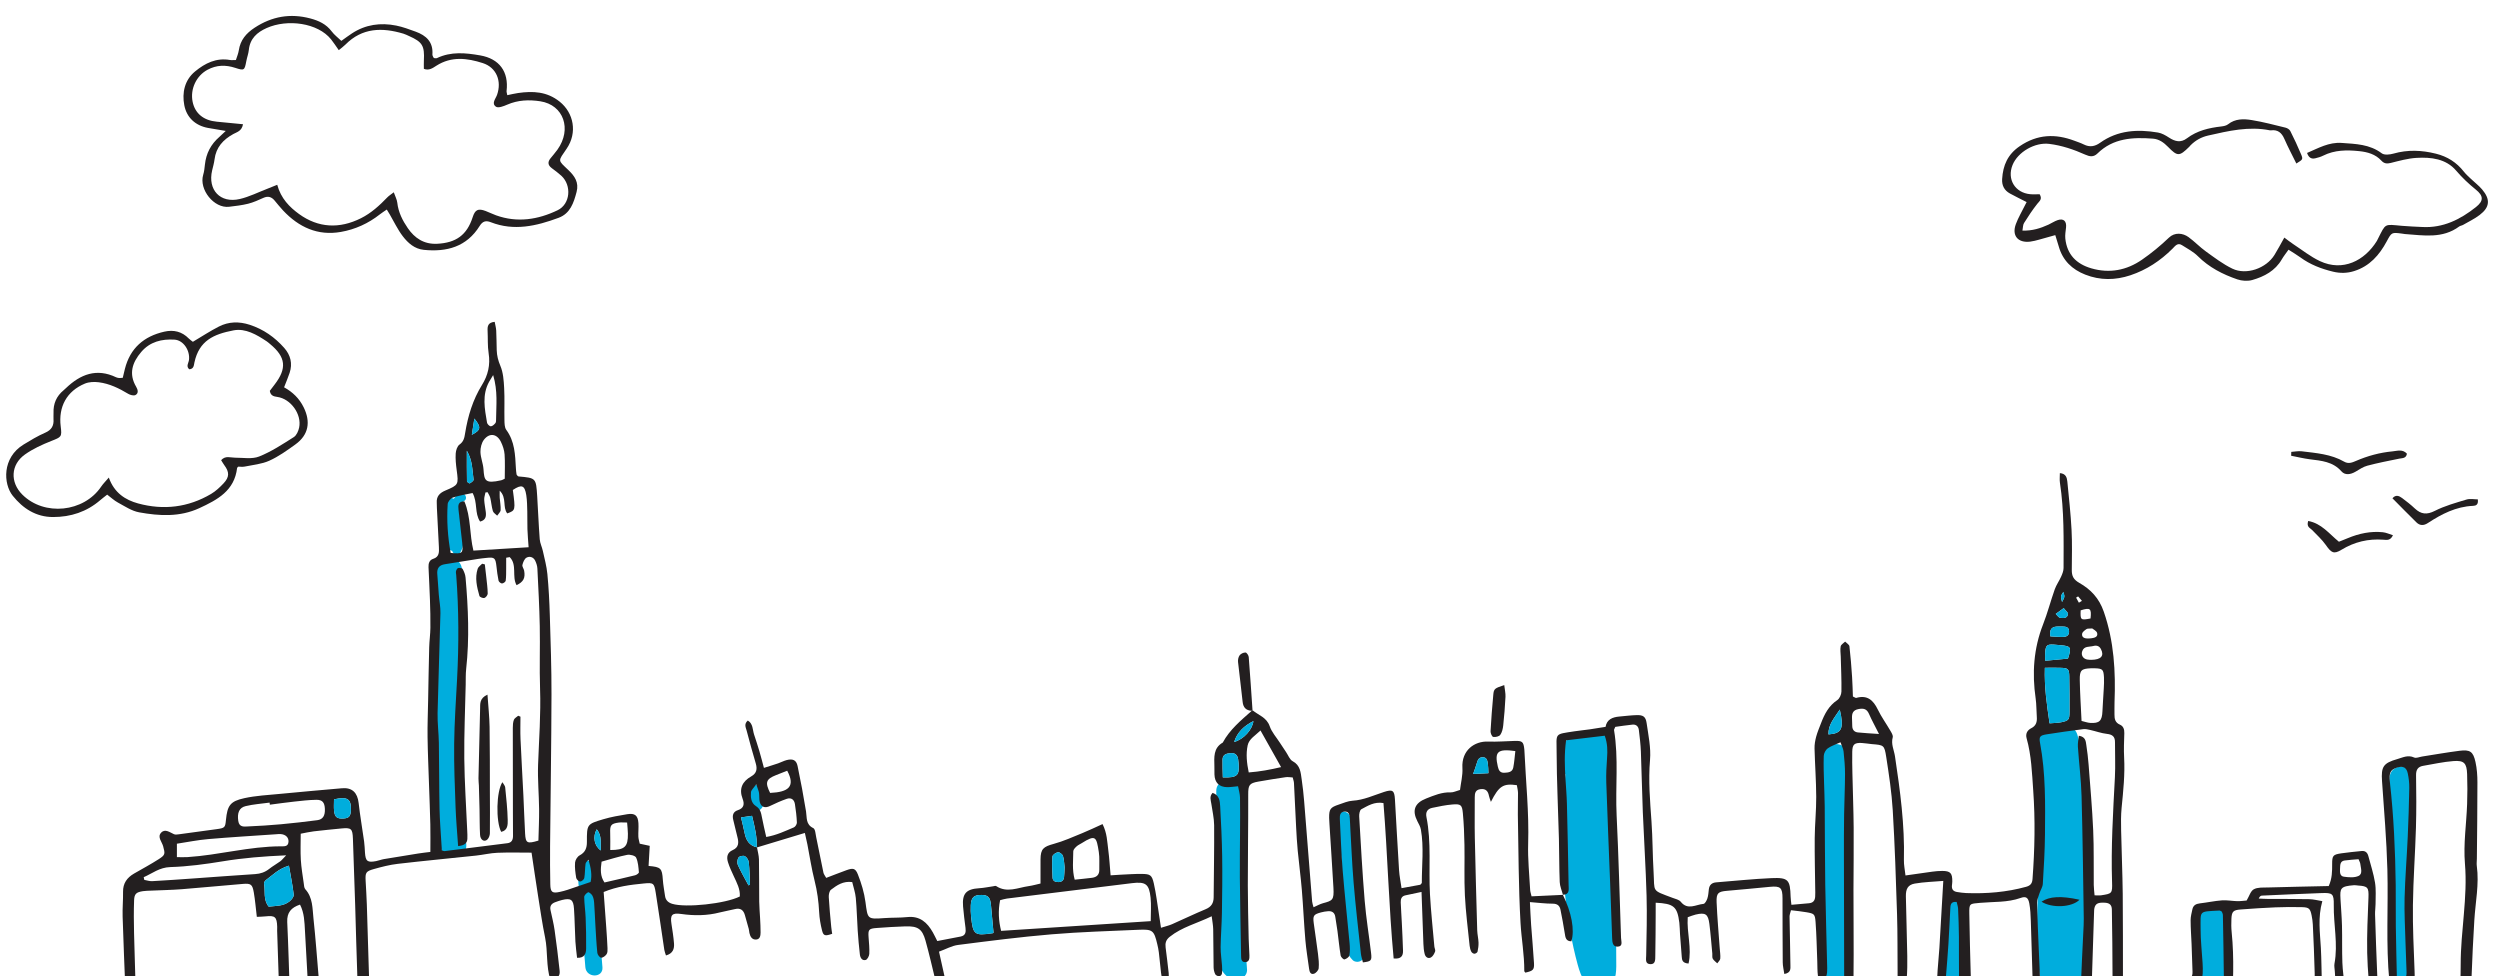 <?xml version="1.0" encoding="utf-8"?>
<!-- Generator: Adobe Illustrator 15.1.0, SVG Export Plug-In . SVG Version: 6.00 Build 0)  -->
<!DOCTYPE svg PUBLIC "-//W3C//DTD SVG 1.1//EN" "http://www.w3.org/Graphics/SVG/1.1/DTD/svg11.dtd">
<svg version="1.1" id="Layer_1" xmlns="http://www.w3.org/2000/svg" x="0px" y="0px"
	 width="1224px" height="477.898px" viewBox="-245 -67.398 1224 477.898"
	 xml:space="preserve">
<path fill="#00ADDD" d="M-17.875,177.958c2.37-1.287,0.261-4.923-2.111-3.636c-1.192,0.647-2.139,1.498-2.862,2.504
	c-0.786-0.458-1.766-0.612-2.786-0.335c-1.066,0.292-1.795,1.503-1.461,2.589c0.271,0.878,0.468,1.743,0.673,2.617
	c-3.633,3.906,0.005,15.336,0.956,19.062c0.209,0.815,0.978,1.43,1.803,1.526c0.134,0.271,0.268,0.542,0.424,0.813
	c0.785,1.358,2.833,1.375,3.613,0c1.001-1.762,1.508-3.563,1.551-5.354c0.292-0.769,0.481-1.602,0.55-2.5
	C-17.161,190.473-23.46,180.985-17.875,177.958"/>
<path fill="#00ADDD" d="M-16.955,344.635c-3.169-10.664-2.371-23.49-2.598-34.529c-0.226-11.026-0.124-22.053-0.005-33.076
	c0.236-21.694,0.511-43.389,0.764-65.081c0.096-8.131-12.455-8.136-12.551,0c-0.271,23.071-0.582,46.143-0.807,69.215
	c-0.107,11.026-0.161,22.051,0.146,33.073c0.305,10.932-0.19,23.196,2.948,33.755C-26.75,355.757-14.633,352.45-16.955,344.635"/>
<path fill="#00ADDD" d="M45.97,357.76c-0.435-5.363-8.806-5.406-8.367,0c1.312,16.132,2.642,32.266,3.989,48.391
	c0.447,5.361,8.818,5.406,8.366,0C48.612,390.025,47.284,373.892,45.97,357.76"/>
<path fill="#00ADDD" d="M128.748,324.535l-0.89-4.764c-0.403-2.171-3.12-3.6-5.146-2.942c-2.304,0.751-3.355,2.857-2.923,5.181
	l0.89,4.764c0.405,2.169,3.121,3.601,5.147,2.942C128.131,328.962,129.182,326.857,128.748,324.535"/>
<path fill="#00ADDD" d="M362.588,318.766c0.041-5.255-6.237-6.42-9.079-3.509c-1.721,0.678-3.056,2.224-3.026,4.665
	c0.256,19.628,0.512,39.258,0.767,58.887c0.122,9.34-4.198,29.543,7.673,33.512c3.067,1.022,6.868-1.757,6.622-5.079
	C363.354,377.791,362.367,348.297,362.588,318.766"/>
<path fill="#00ADDD" d="M417.98,352.516c-0.23-4.404-0.455-8.81-0.684-13.216c-0.044-0.83-0.35-1.481-0.796-1.971
	c-0.142-1.444-0.283-2.889-0.422-4.332c-0.392-4.008-6.673-4.052-6.276,0c0.636,6.508,1.27,13.014,1.903,19.519l1.364,26.293
	c0.376,7.287-1.53,18.351,4.229,23.881c1.804,1.729,5.638,0.634,5.357-2.235C421.095,384.48,419.538,368.498,417.98,352.516"/>
<path fill="#00ADDD" d="M545.443,369.65c-0.278-11.504-0.367-23.038-1.343-34.511c-1.052-12.374-3.37-24.459,0.512-36.584
	c2.113-6.594-6.319-9.954-10.411-6.069c-3.148-0.073-6.096,0.203-9.235,0.663c-2.674,0.387-4.61,3.57-4.606,6.088
	c0.002,0.66,0.002,1.319,0.003,1.978c-0.9,2.755-0.884,5.714,0.236,9.008c0.194,0.574,0.467,1.07,0.771,1.529
	c-1.395,19.875-2.231,39.804-0.032,59.663c1.25,11.265,3.112,22.582,6.104,33.52c1.615,5.894,4.338,13.083,11.622,12.188
	c6.186-0.765,7.197-5.967,7.262-11.341C546.466,393.76,545.736,381.667,545.443,369.65"/>
<path fill="#00ADDD" d="M660.068,302.985c-0.077-8.123-12.63-8.145-12.551,0c0.349,36.667,0.695,73.333,1.042,110
	c0.077,8.122,12.629,8.145,12.551,0C660.764,376.318,660.416,339.652,660.068,302.985"/>
<path fill="#00ADDD" d="M772.09,292.354c-1.575-5.21-7.548-5.412-10.591-2.629c-3.749-2.396-10.708,1.016-9.888,7.138
	c1.845,13.758,3.603,27.603,3.204,41.512c-0.353,12.308-1.915,24.544-2.261,36.861c-0.563,20.158-1.791,42.644,11.355,59.249
	c3.701,4.671,10.373,0.4,10.714-4.465c1.664-23.743,2.034-47.528,1.853-71.328C776.312,337.049,778.415,313.292,772.09,292.354"/>
<path fill="#00ADDD" d="M934.61,353.538c0.878-0.834,1.383-2.082,1.201-3.752c-1.332-12.273-1.458-24.5-0.379-36.798
	c0.59-6.744-9.871-6.705-10.459,0c-1.08,12.298-0.952,24.526,0.38,36.798c0.109,1.019,0.466,1.86,0.953,2.567
	c-0.002,0.04-0.017,0.081-0.02,0.117c-0.978,18.819-0.566,37.555,1.238,56.308c0.514,5.344,8.886,5.397,8.365,0
	C934.122,390.378,933.702,371.996,934.61,353.538"/>
<path fill="#00ADDD" d="M847.348,416.621c-1.82-4.463-2.283-9.171-2.349-13.955c0.055-0.228,0.114-0.448,0.163-0.675
	c1.262-5.788,0.84-11.233-0.216-16.947c2.015-3.076,0.652-8.376-4.138-8.376c-0.442,0-0.851,0.05-1.231,0.132
	c-2.934-2.124-8.396-0.766-8.634,4.089c-0.385,7.818-0.018,15.48,0.953,23.248c0.091,0.715,0.335,1.915,0.654,3.393
	c-2.012,8.55-3.752,16.967,1.126,25.457c1.676,2.92,5.856,3.48,8.213,1.068c3.484-3.57,3.839-7.496,3.356-11.767
	C847.209,421.328,848.443,419.305,847.348,416.621"/>
<path fill="#00ADDD" d="M708.214,377.214c-1.256,14.355-1.881,28.725-1.874,43.13c0.003,6.773,10.462,6.783,10.458,0
	c-0.006-14.409,0.618-28.774,1.875-43.13C719.263,370.469,708.801,370.509,708.214,377.214"/>
<path fill="#231F20" d="M125.614,347.454c0.341,1.972,0.931,3.938,0.972,5.917c0.139,6.895,0.051,13.793,0.131,20.689
	c0.03,2.688,0.292,5.375,0.42,8.063c0.113,2.35,0.27,4.699,0.244,7.052c-0.019,1.52-0.248,3.309-2.194,3.426
	c-1.999,0.124-2.873-1.422-3.271-3.198c-0.146-0.653-0.147-1.346-0.321-1.993c-0.608-2.273-1.258-4.534-1.904-6.796
	c-0.719-2.521-2.25-3.578-4.906-2.908c-2.43,0.616-4.921,0.994-7.351,1.622c-6.252,1.621-12.544,1.658-18.899,0.758
	c-4.541-0.643-5.478,0.415-4.785,4.889c0.487,3.152,0.99,6.312,1.244,9.486c0.212,2.663-0.504,4.983-3.935,5.932
	c-0.303-1.007-0.678-1.863-0.812-2.754c-1.412-9.312-2.703-18.654-4.2-27.953c-0.774-4.804-1.157-4.986-5.882-4.527
	c-6.482,0.637-12.946,1.41-19.61,4.17c0.43,5.819,0.87,11.623,1.28,17.431c0.238,3.355,0.466,6.714,0.605,10.069
	c0.041,0.99,0.062,2.196-0.443,2.933c-0.58,0.846-1.779,1.781-2.661,1.734c-0.693-0.035-1.788-1.46-1.877-2.356
	c-0.475-4.682-0.701-9.389-0.982-14.091c-0.211-3.528-0.324-7.062-0.592-10.584c-0.088-1.156-0.326-2.4-0.868-3.398
	c-0.407-0.747-1.723-1.787-2.084-1.606c-0.843,0.427-1.913,1.524-1.901,2.337c0.043,3.355,0.572,6.704,0.702,10.063
	c0.193,5.037,0.314,10.083,0.241,15.122c-0.035,2.404-0.673,4.729-4.435,4.565c-0.288-2.712-0.679-5.327-0.819-7.961
	c-0.29-5.371-0.327-10.755-0.692-16.116c-0.304-4.46-1.558-5.273-5.829-4.237c-1.134,0.272-2.239,0.68-3.338,1.079
	c-1.793,0.646-2.767,1.803-2.33,3.852c0.699,3.272,1.533,6.53,2.006,9.842c0.948,6.645,1.77,13.312,2.48,19.989
	c0.283,2.655-1.33,3.955-4.554,4.296c-2.159-6.706-1.186-13.852-2.576-20.628c-1.382-6.747-2.363-13.578-3.44-20.386
	c-1.097-6.94-2.097-13.894-3.195-21.218c-5.192,0-10.966-0.167-16.727,0.063c-3.491,0.14-6.948,1.001-10.436,1.373
	c-12.793,1.367-25.604,2.562-38.382,4.05c-3.943,0.457-7.854,1.475-11.688,2.552c-3.917,1.104-4.202,1.756-4,5.74
	c0.195,3.861,0.462,7.722,0.588,11.586c0.415,12.777,0.784,25.559,1.166,38.337c0.03,1.013,0.108,2.026,0.032,3.026
	c-0.204,2.693-1.642,3.829-4.715,3.417c-0.39-3.018-1.006-5.974-1.117-8.951c-0.44-11.75-0.7-23.512-1.068-35.264
	c-0.341-10.922-0.708-21.842-1.114-32.762c-0.185-4.958-0.823-5.478-5.707-5.002c-4.492,0.448-8.99,0.87-13.472,1.404
	c-2.12,0.256-4.21,0.755-6.379,1.159c0,4.528-0.193,8.677,0.055,12.796c0.229,3.852,0.9,7.673,1.428,11.502
	c0.136,0.985,0.166,2.225,0.754,2.872c3.743,4.117,3.468,9.375,4.002,14.308c1.048,9.689,1.736,19.421,2.57,29.135
	c0.072,0.837,0.472,1.888,0.117,2.463c-0.716,1.161-1.695,2.631-2.844,2.945c-1.897,0.522-2.491-1.166-2.584-2.83
	c-0.48-8.558-0.926-17.114-1.422-25.672c-0.251-4.302-0.288-8.658-2.417-12.811c-4.323,1.441-6.481,3.888-6.262,8.553
	c0.57,12.093,0.879,24.2,1.298,36.305c0.029,0.838,0.358,1.781,0.078,2.484c-0.326,0.82-1.15,1.975-1.794,1.997
	c-0.956,0.037-2.375-0.545-2.809-1.315c-0.612-1.09-0.634-2.583-0.681-3.912c-0.375-10.416-0.7-20.835-1.032-31.253
	c-0.022-0.671,0.045-1.349,0.023-2.021c-0.163-4.831-1.056-5.595-5.74-5.071c-1.422,0.16-2.861,0.16-4.232,0.23
	c-0.518-4.321-0.825-8.136-1.468-11.889c-0.684-4-1.399-4.553-5.313-4.24c-9.989,0.812-19.963,1.814-29.955,2.598
	c-4.993,0.388-10.008,0.463-15.014,0.697c-1.334,0.06-2.685,0.06-4.002,0.259c-3.252,0.508-4.216,1.278-4.335,4.482
	c-0.198,5.374-0.141,10.767-0.017,16.146c0.224,9.75,0.596,19.496,0.846,29.247c0.023,0.972-0.102,2.158-0.644,2.877
	c-0.496,0.663-1.656,1.099-2.514,1.089c-0.562-0.006-1.26-0.907-1.617-1.563c-0.296-0.545-0.22-1.312-0.246-1.979
	c-0.491-12.608-1.031-25.219-1.421-37.834c-0.125-4.031,0.276-8.074,0.208-12.107c-0.071-4.206,1.938-6.981,5.387-8.974
	c4.063-2.341,8.2-4.562,12.143-7.09c3.201-2.059,3.102-2.575,2.096-6.296c-0.585-2.157-2.918-4.464-1.046-6.562
	c1.954-2.193,4.254-0.247,6.36,0.675c0.695,0.305,1.644,0.146,2.456,0.038c6.127-0.812,12.25-1.657,18.372-2.504
	c4.065-0.565,4.246-0.754,4.612-4.517c0.69-7.035,2.043-9.139,8.99-10.658c5.681-1.245,11.578-1.527,17.393-2.094
	c10.14-0.985,20.292-1.87,30.441-2.766c4.94-0.436,7.57,2.146,8.14,7.217c0.706,6.297,1.808,12.543,2.677,18.82
	c0.252,1.825,0.301,3.682,0.428,5.526c0.291,4.188,1.212,4.911,5.42,4.114c1.312-0.253,2.576-0.774,3.889-0.995
	c5.59-0.952,11.186-1.854,16.786-2.737c1.942-0.308,3.896-0.514,5.917-0.771c0-4.764,0.081-9.097-0.018-13.428
	c-0.15-6.553-0.43-13.101-0.646-19.653c-0.253-7.734-0.608-15.462-0.71-23.198c-0.078-5.874,0.165-11.76,0.273-17.637
	c0.165-8.75,0.298-17.498,0.529-26.245c0.083-3.187,0.547-6.37,0.586-9.555c0.056-4.527-0.063-9.061-0.213-13.582
	c-0.18-5.381-0.479-10.755-0.708-16.127c-0.077-1.816,0.401-3.478,2.277-4.062c3.028-0.946,2.922-3.321,2.809-5.71
	c-0.299-6.381-0.656-12.761-0.982-19.145c-0.042-0.842-0.002-1.686-0.066-2.525c-0.243-3.188,1.412-4.887,4.205-6.067
	c6.541-2.77,6.491-2.905,5.537-10.09c-0.353-2.659-0.639-5.376-0.47-8.037c0.098-1.542,0.751-3.601,1.877-4.397
	c2.109-1.501,2.392-3.44,2.745-5.617c1.357-8.354,3.761-16.324,8.272-23.594c2.91-4.69,4.124-9.783,3.236-15.438
	c-0.572-3.632-0.323-7.389-0.515-11.086c-0.114-2.222,0.2-4.032,3.467-4.338c0.27,1.481,0.68,2.884,0.754,4.305
	c0.169,3.19,0.147,6.395,0.249,9.59c0.084,2.679,0.702,5.099,1.793,7.677c1.393,3.283,1.644,7.172,1.845,10.828
	c0.291,5.203,0.022,10.436,0.139,15.653c0.035,1.646,0.03,3.653,0.91,4.848c4.175,5.662,4.335,12.218,4.699,18.775
	c0.057,0.994,0.155,1.992,0.313,2.972c0.047,0.298,0.365,0.544,0.56,0.816c0.148,0.079,0.29,0.222,0.443,0.235
	c8.513,0.744,8.545,0.74,9.105,9.615c0.444,7.045,0.706,14.105,1.246,21.139c0.147,1.933,1.103,3.786,1.525,5.711
	c0.825,3.766,1.859,7.52,2.223,11.336c0.64,6.692,0.987,13.424,1.19,20.145c0.389,12.944,0.854,25.896,0.82,38.849
	c-0.061,24.734-0.469,49.472-0.691,74.209c-0.056,6.229-0.014,12.461,0.105,18.689c0.07,3.852,0.955,4.505,4.569,3.732
	c1.306-0.278,2.607-0.619,3.878-1.038c3.602-1.191,7.188-2.437,11.277-3.831c0.806-3.244,0.164-6.932-1.032-10.917
	c-0.495,0.653-1.326,1.259-1.424,1.97c-0.321,2.324-0.223,4.711-0.625,7.016c-0.125,0.71-1.326,1.698-2.04,1.704
	c-0.662,0.005-1.792-1.057-1.913-1.787c-0.417-2.473-0.761-5.028-0.564-7.504c0.101-1.257,1.146-2.93,2.239-3.512
	c2.778-1.483,3.568-3.603,3.56-6.574c-0.024-8.616,0.016-8.741,8.019-11.12c3.823-1.139,7.795-1.823,11.74-2.467
	c3.755-0.612,5.224,0.62,5.466,4.392c0.14,2.175-0.116,4.376-0.037,6.56c0.041,1.131,0.42,2.25,0.667,3.48
	c1.768,0.384,3.353,0.722,4.902,1.059c-0.197,3.427-0.381,6.645-0.563,9.842c6.06,0.506,6.601,1.167,6.979,6.725
	c0.181,2.669,0.712,5.318,1.08,7.98c0.287,2.088,1.581,3.25,3.496,3.837c6.612,2.031,26.054-0.033,33.117-3.592
	c0.238-3.609-1.474-6.699-2.939-9.88c-1.049-2.273-2.139-4.56-2.875-6.948c-0.753-2.437-0.389-4.701,2.337-5.889
	c2.961-1.295,3.033-3.635,2.311-6.341c-0.737-2.761-1.302-5.568-2.026-8.335c-0.599-2.285-0.128-4.1,2.228-4.862
	c3.026-0.983,3.297-3.028,2.333-5.556c-1.898-4.962-0.131-8.519,4.19-10.972c2.72-1.545,3.051-3.635,2.239-6.391
	c-1.57-5.322-3.058-10.672-4.462-16.04c-0.395-1.511-1.424-3.202,0.571-4.923c2.62,1.538,2.291,4.473,3.069,6.824
	c0.894,2.709,1.784,5.422,2.594,8.157c0.752,2.543,1.398,5.122,2.229,8.193c2.599-0.82,4.786-1.474,6.943-2.214
	c1.42-0.486,2.762-1.234,4.205-1.607c3.01-0.772,4.717-0.012,5.328,2.892c1.553,7.38,2.923,14.798,4.141,22.24
	c0.504,3.071-0.238,6.362,3.557,8.181c0.984,0.47,1.107,2.963,1.443,4.56c1.207,5.749,2.308,11.518,3.523,17.259
	c0.163,0.769,0.751,1.448,1.35,2.55c3.364-1.282,6.598-2.562,9.864-3.747c3.224-1.162,4.417-1.073,5.651,2.056
	c1.705,4.325,3.096,8.907,3.706,13.502c1.126,8.474,0.846,8.471,9.499,7.857c3.668-0.26,7.373-0.102,11.028-0.483
	c6.105-0.633,9.726,2.641,12.466,7.503c0.727,1.29,1.355,2.637,2.166,4.229c3.959-0.761,7.703-1.472,11.444-2.201
	c2.415-0.468,2.64-2.173,2.382-4.216c-0.442-3.504-0.92-7.01-1.201-10.53c-0.501-6.323,1.574-8.525,7.926-8.908
	c2.291-0.138,4.561-0.634,6.842-0.954c0.479-0.068,1.11-0.318,1.426-0.107c5.312,3.521,10.628,0.777,15.923,0.033
	c1.952-0.276,3.861-0.833,5.801-1.27c0-4.191-0.027-8.013,0.007-11.835c0.045-5.118,1.406-6.19,6.437-7.566
	c4.805-1.306,9.406-3.403,14.042-5.285c3.212-1.301,6.332-2.824,9.886-4.421c2.237,4.418,2.268,8.646,2.807,12.72
	c0.523,3.949,0.742,7.938,1.137,12.373c1.896-0.119,3.337-0.241,4.778-0.305c3.507-0.155,7.015-0.431,10.519-0.387
	c4.118,0.044,4.932,0.536,5.879,4.713c1.107,4.894,1.682,9.91,2.475,14.867c0.329,2.072,0.624,4.144,1.02,6.789
	c2.309-0.736,3.917-1.093,5.397-1.744c5.52-2.424,10.948-5.055,16.509-7.372c2.728-1.134,3.858-2.97,3.881-5.792
	c0.086-11.772,0.317-23.548,0.236-35.32c-0.025-3.498-0.884-6.993-1.376-10.487c-0.248-1.754-1.065-3.569,0.629-5.335
	c3.269,1.107,3.556,3.911,3.699,6.49c0.455,8.217,0.859,16.451,0.982,24.684c0.138,9.24,0.016,18.485-0.129,27.727
	c-0.087,5.541-0.565,11.076-0.625,16.619c-0.032,3.007,0.477,6.023,0.676,9.042c0.087,1.328,0.137,2.685-0.047,3.993
	c-0.071,0.502-0.865,1.293-1.288,1.261c-0.704-0.041-1.701-0.473-1.984-1.039c-0.507-1.021-0.776-2.251-0.799-3.404
	c-0.115-6.207-0.071-12.42-0.197-18.63c-0.039-1.939-0.438-3.881-0.734-6.336c-7.244,3.51-14.558,5.278-20.547,10.058
	c-1.894,1.515-2.277,3.123-2.011,5.25c0.525,4.172,1.053,8.345,1.503,12.523c0.136,1.266,0.02,2.561,0.02,4.003
	c-3.12-0.135-3.543-2.056-3.766-4.141c-0.358-3.34-0.677-6.689-1.078-10.022c-0.16-1.334-0.445-2.66-0.753-3.966
	c-1.585-6.774-2.277-7.399-9.175-7.087c-14.189,0.646-28.404,1.031-42.549,2.225c-15.32,1.285-30.587,3.252-45.843,5.205
	c-3.012,0.385-5.865,2.03-9.309,3.282c1.466,6.583,2.812,12.616,4.159,18.653c0.33,1.475,0.956,2.958,0.896,4.417
	c-0.04,0.919-0.971,2.363-1.73,2.53c-0.744,0.166-2.333-0.809-2.583-1.596c-1.018-3.199-1.644-6.52-2.447-9.782
	c-1.604-6.534-3.078-13.101-4.89-19.572c-1.621-5.797-3.763-7.222-9.884-7.029c-4.67,0.145-9.336,0.454-13.996,0.792
	c-3.952,0.291-4.284,0.781-4,4.633c0.198,2.682,0.48,5.378,0.346,8.052c-0.054,1.066-0.957,2.765-1.777,2.976
	c-1.793,0.46-2.663-1.127-2.844-2.734c-0.437-3.84-0.791-7.697-1.048-11.558c-0.356-5.364-0.448-10.749-0.943-16.101
	c-0.243-2.611-1.146-5.161-1.75-7.742c-4.452-0.611-7.494,1.557-10.376,3.729c-0.828,0.627-1.171,2.41-1.105,3.632
	c0.263,4.866,0.764,9.716,1.204,14.57c0.104,1.152,0.312,2.293,0.467,3.396c-3.483,1.192-4.29,1.044-4.964-1.643
	c-0.733-2.922-1.268-5.947-1.417-8.953c-0.258-5.222-0.94-10.312-2.233-15.404c-1.491-5.858-2.367-11.874-3.531-17.815
	c-0.32-1.626-0.711-3.238-1.229-5.573c-8.03,2.43-15.764,4.767-23.497,7.104c0.116-5.181-1.051-10.126-2.363-15.478
	c-1.869,0.269-3.394,0.486-5.408,0.779c0.686,2.929,1.327,5.292,1.783,7.689C120.247,344.037,121.904,346.626,125.614,347.454
	 M4.546,205.363c-0.573,0.104-1.148,0.203-1.722,0.311c0,1.756,0.019,3.514-0.005,5.269c-0.028,2.004,0.037,4.02-0.232,5.991
	c-0.074,0.55-1.175,1.323-1.814,1.331c-0.581,0.01-1.561-0.802-1.69-1.398c-0.489-2.29-0.756-4.634-1.017-6.968
	c-0.465-4.176-0.954-4.613-4.968-4.146c-1.329,0.154-2.662,0.273-3.983,0.483c-5.436,0.855-10.861,1.775-16.3,2.607
	c-2.875,0.44-3.969,2.07-3.712,4.904c0.303,3.347,0.461,6.696,0.736,10.045c0.245,3.007,0.871,6.017,0.798,9.016
	c-0.393,16.305-1.037,32.603-1.396,48.906c-0.107,4.86,0.551,9.732,0.63,14.604c0.174,10.77,0.108,21.539,0.323,32.305
	c0.114,5.705,0.61,11.4,0.937,17.1c0.064,1.113,0.146,2.226,0.213,3.224c0.648,0.191,0.979,0.403,1.282,0.363
	c10.275-1.281,20.55-2.585,30.824-3.882c2.12-0.264,2.717-1.713,2.722-3.566c0.006-3.871-0.041-7.74-0.048-11.61
	c-0.026-13.763-0.06-27.523-0.048-41.286c0.002-1.328,0.071-2.751,0.535-3.964c0.312-0.81,1.378-1.328,2.106-1.977
	c0.369,0.155,0.737,0.312,1.104,0.465c0,3.645-0.134,7.289,0.027,10.924c0.401,9.23,0.957,18.452,1.41,27.683
	c0.307,6.208,0.481,12.427,0.833,18.635c0.265,4.7,1.019,5.085,6.52,3.421c0.122-5.043,0.39-10.232,0.338-15.41
	c-0.071-7.224-0.758-14.453-0.505-21.656c0.44-12.421,1.41-24.808,0.978-37.271c-0.354-10.213,0.054-20.455-0.149-30.679
	c-0.188-9.398-0.701-18.794-1.167-28.187c-0.065-1.302-0.508-2.654-1.076-3.841c-0.869-1.807-2.746-2.319-4.25-1.479
	c-1.034,0.574-1.692,2.255-2.005,3.565c-0.197,0.819,0.69,1.852,0.86,2.831c0.624,3.602-0.348,5.428-3.715,7.081
	C5.501,214.907,8.326,209.129,4.546,205.363 M318.396,383.595c0-4.123,0.313-7.831-0.069-11.464
	c-0.707-6.731-2.401-7.953-9.174-7.128c-20.378,2.472-40.753,4.998-61.127,7.527c-1.111,0.14-2.194,0.519-3.373,0.807
	c-1.035,5.24-0.719,10.153,0.496,15.014C269.53,386.769,293.617,385.202,318.396,383.595 M-13.221,202.179
	c9.102-0.554,17.843-1.087,27.026-1.646c-0.219-3.267-0.476-6.066-0.574-8.871c-0.101-2.855,0.014-5.721-0.071-8.579
	c-0.079-2.686-0.082-5.397-0.493-8.044c-0.763-4.904-2.252-5.413-6.584-2.542c1.332,9.964,1.332,9.964-2.725,11.474
	c-2.408-3.011-0.113-7.666-3.708-11.132c0,1.661-0.058,2.588,0.012,3.507c0.147,2.009,0.568,4.027,0.452,6.015
	c-0.055,0.934-1.094,1.81-1.688,2.711c-0.732-0.746-1.849-1.375-2.115-2.261c-0.627-2.081-0.763-4.302-1.267-6.429
	c-0.231-0.976-0.858-1.861-1.307-2.785c-0.35,0.035-0.702,0.075-1.053,0.111c-0.223,1.193-0.675,2.401-0.617,3.576
	c0.094,2.011,0.548,3.995,0.779,5.995c0.243,2.113,0.005,3.997-2.792,4.686c-2.783-4.121-1.123-9.343-3.679-13.983
	c-3.245,0.705-6.53,1.183-9.631,2.218c-1.112,0.372-2.467,2.035-2.547,3.188c-0.543,8.046,0.032,16.052,1.443,23.923
	c5.852,0.562,6.205,0.254,5.642-5.095c-0.564-5.354-1.235-10.696-1.792-16.05c-0.214-2.033-0.299-4.128,2.867-4.105
	C-14.352,185.816-15.176,194.289-13.221,202.179 M-174.646,362.081c0.097,0.439,0.195,0.879,0.292,1.316
	c1.282,0.222,2.578,0.689,3.845,0.621c6.828-0.375,13.646-0.866,20.469-1.346c9.99-0.701,19.974-1.478,29.968-2.109
	c2.613-0.166,4.837-0.934,6.892-2.565c1.697-1.354,3.63-2.394,5.383-3.683c0.804-0.588,1.423-1.428,2.902-2.948
	c-11.123,0.486-21.021,1.285-30.898,2.912c-8.544,1.404-17.196,2.591-25.831,2.844
	C-166.958,357.286-170.412,360.231-174.646,362.081 M-112.88,326.581c-0.045-0.341-0.09-0.676-0.136-1.021
	c-3.923,0.543-7.914,0.794-11.744,1.722c-3.202,0.774-4.143,3.393-3.586,7.244c0.472,3.269,2.942,2.77,4.979,2.686
	c5.315-0.225,10.63-0.562,15.929-1.048c5.942-0.548,11.875-1.228,17.792-2.001c2.754-0.363,3.851-2.217,3.707-5.544
	c-0.135-3.098-1.19-4.465-4.178-4.43c-3.644,0.054-7.286,0.49-10.917,0.886C-104.991,325.501-108.932,326.073-112.88,326.581
	 M-158.391,352.254c1.965,0,3.601,0.09,5.226-0.015c15.334-0.985,30.294-5.274,45.742-5.279c1.69,0,3.547,0.188,3.675-2.281
	c0.106-2.085-1.435-3.549-3.854-3.713c-0.828-0.057-1.668,0.05-2.501,0.105c-10.989,0.761-21.99,1.402-32.963,2.352
	c-5.106,0.438-10.163,1.477-15.325,2.256V352.254z M130.148,342.39c5.106-0.888,9.294-2.921,13.534-4.706
	c0.722-0.305,1.508-1.582,1.473-2.375c-0.134-3.011-0.49-6.027-0.959-9.007c-0.344-2.189-1.819-3.347-3.981-2.593
	c-2.802,0.974-5.532,2.199-8.208,3.495c-2.441,1.183-4.318,0.646-5.025-1.958c-0.386-1.423-0.146-3.005-0.376-4.488
	c-0.159-1.026-0.638-2.002-1.368-4.163c-1.312,1.908-2.472,2.839-2.558,3.865c-0.215,2.529,0.044,5.31,2.396,6.789
	c2.181,1.37,2.552,3.302,2.96,5.479C128.617,335.822,129.373,338.89,130.148,342.39 M2.128,166.972c0-3.879,0.2-7.898-0.082-11.88
	c-0.15-2.103-0.875-4.277-1.811-6.185c-1.943-3.974-5.586-4.506-8.287-1.022c-1.196,1.548-1.77,3.993-1.719,6.012
	c0.072,2.811,1.293,5.583,1.49,8.41c0.387,5.503,0.633,7.264,8.694,5.44C0.882,167.646,1.309,167.349,2.128,166.972 M281.17,363.294
	c3.255-0.352,5.896-0.585,8.52-0.926c2.291-0.307,3.606-1.544,3.526-4.031c-0.088-2.847,0.204-5.748-0.234-8.534
	c-1.175-7.472-1.486-8.752-8.382-4.39c-0.846,0.538-1.811,0.934-2.53,1.605c-0.688,0.642-1.591,1.554-1.594,2.354
	C280.455,353.84,279.837,358.365,281.17,363.294 M-103.541,356.428c-5.123,1.542-8.01,4.665-11.315,7.098
	c-0.469,0.347-0.972,1.193-0.875,1.688c0.727,3.666-0.543,7.752,2.278,11.28c3.567-0.433,7.332-0.156,10.347-2.688
	c0.917-0.771,2.027-2.183,1.913-3.167C-101.724,366.064-102.656,361.536-103.541,356.428 M50.954,364.658
	c5.038-1.167,10.051-2.287,15.032-3.532c0.714-0.177,1.858-1.017,1.818-1.456c-0.229-2.443-0.361-5.054-1.371-7.206
	c-0.455-0.958-2.996-1.594-4.385-1.324c-4.202,0.826-8.304,2.168-12.509,3.33C49.017,358.226,48.78,361.487,50.954,364.658
	 M241.43,389.265c-0.444-4.765-0.874-9.078-1.239-13.396c-0.33-3.887-1.379-5.072-4.68-5.097c-3.706-0.03-5.058,1.232-5.212,5.087
	c-0.074,1.843-0.054,3.703,0.141,5.53c0.96,8.952,1.621,9.433,10.633,8.107C241.223,389.477,241.351,389.32,241.43,389.265
	 M-3.55,116.238c-1.083,1.786-1.522,2.458-1.912,3.157c-3.637,6.53-2.23,13.365-1.087,20.142c0.122,0.72,1.2,1.771,1.844,1.778
	c0.757,0.005,1.656-0.845,2.237-1.539c0.367-0.44,0.347-1.279,0.352-1.939C-2.072,131.029-1.192,124.162-3.55,116.238
	 M62.034,335.312c-1.825,0-2.976-0.125-4.088,0.02c-3.817,0.518-4.343,1.278-4.194,5.162c0.106,2.759,0.02,5.524,0.02,8.284
	c7.085-0.01,8.756-1.551,8.651-8.018C62.395,339.134,62.198,337.511,62.034,335.312 M140.418,309.945
	c-1.796,0.704-3.63,1.419-5.457,2.147c-4.934,1.957-5.477,3.59-2.91,8.721C141.017,320.402,144.575,317.739,140.418,309.945
	 M276.242,357.29c-0.212-1.68-0.244-3.726-0.814-5.611c-0.25-0.83-1.691-1.933-2.426-1.819c-1.034,0.158-2.671,1.273-2.729,2.082
	c-0.256,3.458-0.13,6.954,0.069,10.427c0.093,1.588,1.376,2.14,2.892,2.092c1.556-0.042,2.539-0.797,2.722-2.35
	C276.127,360.622,276.139,359.111,276.242,357.29 M-81.473,323.973c0,1.996-0.157,3.812,0.033,5.594
	c0.333,3.108,1.494,3.968,4.618,3.773c2.702-0.166,3.551-1.161,3.631-4.266C-73.053,323.753-74.902,322.473-81.473,323.973
	 M121.467,366.09c0.242-0.133,0.484-0.267,0.725-0.403c-0.168-3.64-0.201-7.297-0.586-10.912c-0.117-1.097-0.995-2.492-1.928-2.996
	c-0.754-0.401-2.625-0.023-3.076,0.646c-0.613,0.901-0.819,2.631-0.37,3.627C117.784,359.485,119.693,362.757,121.467,366.09
	 M-16.434,153.281c0,5.562-0.034,10.254,0.063,14.947c0.008,0.381,1.167,1.157,1.372,1.038c0.747-0.447,1.926-1.275,1.854-1.812
	C-13.74,162.929-13.59,158.188-16.434,153.281 M49.195,349.006c-0.291-3.484,0.648-7.197-2.046-10.387
	C45.144,342.261,45.842,346.636,49.195,349.006 M-12.762,137.527c-0.385,2.485-0.769,4.967-1.233,7.959
	C-9.52,143.14-9.282,141.843-12.762,137.527"/>
<path fill="#231F20" d="M520.23,370.723c-0.556-2.088-1.504-4.163-1.59-6.269c-0.295-7.05-0.209-14.119-0.393-21.174
	c-0.364-14.133-1.086-28.261-1.128-42.395c-0.026-9.521-1.29-8.678,8.699-10.232c2.478-0.383,4.98-0.599,7.465-0.954
	c2.478-0.353,4.943-0.775,7.796-1.23c0.613-3.636,3.396-4.762,6.761-5.053c2.827-0.247,5.651-0.614,8.481-0.694
	c3.133-0.086,4.41,0.718,4.863,3.879c0.855,5.977,2.174,12.097,1.669,18.021c-0.869,10.158,0.01,20.145,0.718,30.21
	c0.579,8.217,0.525,16.474,1.019,24.703c0.606,10.073-1.207,8.691,9.323,12.661c1.389,0.526,3.153,0.871,3.986,1.917
	c3.434,4.288,7.415,1.341,11.131,1.028c0.718-0.059,1.557-1.63,1.893-2.648c0.469-1.417,0.548-2.972,0.725-4.476
	c0.259-2.194,1.506-3.256,3.639-3.421c8.997-0.705,17.98-1.664,26.989-2.064c8.271-0.366,9.178,0.783,9.411,9.096
	c0.035,1.309,0.253,2.61,0.39,3.965c3.026-0.273,5.768-0.55,8.513-0.753c2.023-0.153,3.008-1.249,3.117-3.226
	c0.039-0.67,0.057-1.346,0.049-2.015c-0.103-8.908-0.348-17.814-0.273-26.72c0.057-6.714,0.769-13.428,0.739-20.14
	c-0.035-7.888-0.623-15.771-0.826-23.657c-0.049-1.923,0.295-3.91,0.792-5.772c0.604-2.258,1.547-4.425,2.382-6.617
	c1.69-4.449,3.783-8.536,7.966-11.319c1.128-0.749,2.003-2.739,2.028-4.179c0.097-5.712-0.189-11.428-0.333-17.144
	c-0.045-1.677-0.352-3.405-0.027-5.009c0.181-0.879,1.419-1.543,2.179-2.308c0.73,0.765,2.003,1.461,2.103,2.302
	c0.591,5.001,0.955,10.03,1.298,15.058c0.225,3.283,0.281,6.581,0.398,9.522c1.012,0.451,1.365,0.763,1.606,0.689
	c5.371-1.564,8.335,1.035,10.576,5.668c1.745,3.612,4.139,6.901,6.155,10.386c0.577,0.991,1.416,2.319,1.164,3.22
	c-0.929,3.342,0.64,6.244,1.105,9.338c2.525,16.808,4.805,33.642,4.364,50.716c-0.064,2.413,0.479,4.842,0.776,7.596
	c4.852-0.692,8.949-1.314,13.057-1.854c1.65-0.22,3.326-0.379,4.988-0.369c3.957,0.025,4.916,1.087,4.872,5.19
	c-0.006,0.671-0.118,1.341-0.182,2.012c-0.179,1.869,0.775,2.85,2.514,3.115c1.488,0.229,2.982,0.46,4.484,0.52
	c9.915,0.363,19.703-0.417,29.324-3.068c2.17-0.599,2.973-1.676,3.134-3.824c1.085-14.448,1.375-28.882,0.343-43.357
	c-0.612-8.564-0.875-17.146-3.222-25.484c-0.638-2.27,0.284-3.996,2.319-5.019c2.318-1.167,2.84-3.077,2.66-5.454
	c-0.229-3.02-0.132-6.083-0.567-9.068c-1.797-12.396-0.985-24.45,3.616-36.226c2.201-5.622,3.716-11.518,5.736-17.216
	c0.77-2.165,2.179-4.093,3.116-6.209c0.592-1.332,1.196-2.81,1.197-4.222c0.023-13.959,0.338-27.938-1.785-41.808
	c-0.219-1.434-0.029-2.927-0.029-4.649c2.942,0.221,3.468,2.186,3.662,4.145c0.771,7.863,1.641,15.72,2.062,23.602
	c0.349,6.549,0.164,13.127,0.119,19.692c-0.021,2.921,0.812,4.679,3.691,6.311c5.524,3.135,9.653,7.395,11.976,14.101
	c5.024,14.511,5.841,29.265,5.256,44.312c-0.079,2.018,0.001,4.04-0.025,6.058c-0.024,2.144,0.374,3.935,2.648,4.919
	c1.71,0.736,2.223,2.297,2.165,4.176c-0.123,3.969-0.303,7.957-0.089,11.919c0.446,8.261-0.42,16.431-1.229,24.623
	c-0.359,3.647-0.315,7.355-0.239,11.032c0.215,10.393,0.669,20.776,0.787,31.17c0.151,13.787,0.062,27.574,0.103,41.363
	c0.006,1.805,0.164,3.608,0.29,6.126c2.442-0.669,4.396-0.96,6.146-1.727c6.747-2.937,13.811-3.86,21.076-3.759
	c1.002,0.014,2.006-0.078,3.01-0.08c2.537-0.002,3.626-1.347,3.544-3.807c-0.155-4.54-0.292-9.082-0.469-13.621
	c-0.151-3.867-0.462-7.736-0.468-11.601c-0.002-1.806,0.481-3.635,0.873-5.425c0.413-1.887,1.703-2.66,3.61-2.874
	c3.627-0.407,7.22-1.213,10.854-1.481c2.47-0.183,4.986,0.338,7.483,0.39c1.648,0.031,3.302-0.22,4.609-0.316
	c1.273-2.135,1.936-4.627,3.49-5.49c1.859-1.034,4.481-0.822,6.78-0.889c9.988-0.288,19.983-0.479,29.921-0.704
	c1.71-3.781,1.681-7.276,1.678-10.795c-0.001-4.101,0.405-4.608,4.423-5.218c3.301-0.503,6.639-0.775,9.964-1.135
	c1.808-0.199,2.866,0.741,3.312,2.399c1.157,4.344,2.57,8.65,3.289,13.068c0.558,3.436,0.257,7.018,0.261,10.529
	c0.002,1.681-0.295,3.365-0.243,5.041c0.313,9.895,0.634,19.789,1.068,29.681c0.188,4.36,1.081,4.773,5.945,3.166
	c-1.769-18.241-0.485-36.563-0.981-54.85c-0.39-14.438-1.626-28.854-2.619-43.268c-0.482-7.05,0.556-8.793,7.525-10.794
	c2.648-0.758,5.195-2.151,8.189-0.757c1.017,0.47,2.591-0.275,3.907-0.479c6.104-0.947,12.19-2.032,18.315-2.812
	c5.151-0.654,6.683,0.355,7.817,5.483c0.724,3.247,0.948,6.658,0.953,9.996c0.01,12.451-0.166,24.908-0.272,37.36
	c-0.012,1.174-0.188,2.374-0.032,3.524c1.219,8.955-0.679,17.757-1.212,26.624c-0.556,9.231-1.017,18.47-1.353,27.713
	c-0.173,4.705,0.021,9.423,0.028,14.138c0.001,1.525,0.086,3.159-1.908,3.589c-1.77,0.386-3.242-0.878-3.759-3.2
	c-0.146-0.65-0.205-1.336-0.188-2.006c0.164-6.205,0.512-12.407,0.502-18.607c-0.029-16.477,3.479-32.742,2.082-49.366
	c-0.81-9.638,0.725-19.469,1.068-29.219c0.171-4.876,0.181-9.77-0.002-14.641c-0.199-5.362-1.494-6.751-6.724-6.352
	c-4.97,0.384-9.884,1.484-14.814,2.331c-2.53,0.435-3.5,1.895-3.457,4.602c0.138,8.585,0.192,17.174-0.058,25.753
	c-0.37,12.611-1.319,25.211-1.482,37.818c-0.139,10.757,0.402,21.523,0.809,32.279c0.218,5.712,0.102,6.086-5.618,7.388
	c-2.768,0.628-5.521,1.432-8.327,1.759c-2.827,0.331-3.71,1.82-3.555,4.4c0.07,1.173,0.147,2.365,0.044,3.531
	c-0.155,1.754-1.069,2.728-3.194,2.521c-0.271-0.796-0.694-1.536-0.752-2.304c-0.66-8.712-1.605-17.421-1.793-26.147
	c-0.192-9.046,0.283-18.107,0.623-27.155c0.178-4.83-0.287-5.539-5.043-5.837c-0.666-0.041-1.34-0.217-1.997-0.167
	c-6.74,0.528-6.946,1.511-6.657,6.741c0.241,4.364,0.622,8.722,0.733,13.086c0.149,6.035-0.028,12.08,0.189,18.112
	c0.138,3.853,0.735,7.692,1.11,11.539c0.065,0.668,0.061,1.346,0.08,2.017c0.055,1.873,0.274,4.275-2.229,4.268
	c-2.674-0.005-1.918-2.607-2.055-4.315c-0.256-3.175-0.428-6.358-0.628-9.537c-0.074-1.173-0.354-2.395-0.143-3.521
	c1.792-9.592-0.497-19.128-0.344-28.7c0.089-5.606-0.615-6.036-6.151-5.828c-9.683,0.357-19.365,0.801-29.046,1.238
	c-0.54,0.024-1.07,0.336-1.548,1.44c1.562,0.065,3.127,0.177,4.692,0.185c6.692,0.041,13.384-0.026,20.075,0.116
	c2.069,0.043,4.131,0.611,6.372,0.965c-2.276,8.012-1.115,15.477-0.714,22.942c0.306,5.709,0.303,11.433,0.471,17.149
	c0.104,3.53,0.254,7.059,0.431,10.587c0.078,1.58,0.201,3.331-1.88,3.432c-2.131,0.104-2.179-1.824-2.184-3.286
	c-0.021-5.208,0.252-10.423,0.136-15.631c-0.175-7.906-0.563-15.807-0.91-23.709c-0.066-1.508-0.298-3.019-0.595-4.499
	c-0.664-3.316-1.293-3.959-4.668-4.044c-4.347-0.104-8.704-0.086-13.047,0.093c-5.68,0.232-11.354,0.619-17.021,1.045
	c-3.657,0.273-4.375,1.025-4.53,4.629c-0.095,2.183-0.091,4.393,0.132,6.563c1.301,12.767,0.667,25.525,0.016,38.287
	c-0.129,2.553-0.148,2.553-2.938,4.482c-0.358-1.404-0.909-2.611-0.927-3.826c-0.071-5.216,0.088-10.436,0.034-15.652
	c-0.109-10.59-0.293-21.183-0.487-31.771c-0.012-0.617-0.39-1.232-0.548-1.693c-0.521-0.238-0.828-0.513-1.123-0.495
	c-10.287,0.562-9.216-0.215-9.241,9.067c-0.017,5.533,0.649,11.072,0.968,16.612c0.1,1.678,0.157,3.367,0.067,5.046
	c-0.256,4.815-2.425,6.872-7.306,7.083c-5.174,0.228-10.423-0.007-15.496,0.833c-4.886,0.807-9.6,2.685-14.364,4.175
	c-1.877,0.588-3.681,1.398-6.226,2.381c-0.312-1.996-0.695-3.379-0.712-4.765c-0.099-8.25-0.089-16.498-0.156-24.748
	c-0.044-5.372-0.196-10.746-0.226-16.115c-0.013-2.344-1.145-3.271-3.376-3.405c-3.307-0.198-4.629,0.388-5.163,2.618
	c-0.113,0.485-0.135,1.003-0.151,1.504c-0.384,11.77-0.758,23.539-1.146,35.307c-0.042,1.338,0.285,2.972-0.357,3.925
	c-0.684,1.018-2.271,1.58-3.568,1.888c-0.296,0.073-1.518-1.727-1.486-2.638c0.327-9.409,0.829-18.813,1.271-28.22
	c0.103-2.185,0.259-4.374,0.225-6.557c-0.315-20.016-0.531-40.032-1.083-60.037c-0.222-8.062-1.25-16.096-1.797-24.147
	c-0.115-1.718,0.272-3.472,0.448-5.4c3.356,0.507,3.403,2.719,3.686,4.6c0.477,3.155,0.871,6.333,1.112,9.52
	c0.814,10.729,1.771,21.451,2.251,32.197c0.396,8.889,0.174,17.807,0.275,26.711c0.018,1.636,0.247,3.272,0.398,5.115
	c1.356,0,2.329,0.121,3.258-0.021c5.251-0.804,5.489-0.903,5.306-6.409c-0.56-17.177,0.497-34.3,1.394-51.434
	c0.297-5.684,0.002-11.398,0.04-17.101c0.019-2.729-1.24-3.776-3.924-4.075c-2.772-0.308-5.467-1.312-8.213-1.93
	c-1.114-0.253-2.306-0.531-3.411-0.392c-5.969,0.762-11.932,1.578-17.871,2.526c-3.374,0.538-3.846,1.187-3.267,4.284
	c2.771,14.822,2.541,29.804,2.403,44.771c-0.075,8.074-0.562,16.141-1.057,24.203c-0.097,1.558-1.143,3.036-1.637,4.588
	c-0.486,1.532-1.208,3.123-1.174,4.676c0.166,7.729,0.536,15.452,0.85,23.177c0.211,5.208,0.502,10.415,0.633,15.625
	c0.036,1.361-0.383,2.733-0.622,4.317c-3.346-0.942-2.962-3.201-3.028-5.078c-0.336-9.755-0.559-19.512-0.897-29.266
	c-0.1-2.853-0.216-5.735-0.742-8.522c-0.539-2.888-1.682-3.575-4.229-2.667c-6.43,2.292-13.172,1.807-19.779,2.401
	c-5.289,0.474-5.44,0.213-5.359,5.447c0.164,10.418,0.439,20.831,0.736,31.241c0.125,4.463-0.042,4.89-3.88,6.475
	c-1.897-1.733-1.861-4.165-1.899-6.445c-0.096-6.733,0.019-13.467-0.045-20.203c-0.043-4.542-0.205-9.086-0.403-13.623
	c-0.049-1.116-0.461-2.211-0.711-3.334c-3.107-0.312-3.014,1.729-3.115,3.549c-0.314,5.697-0.549,11.404-0.91,17.1
	c-0.329,5.206-0.781,10.404-1.185,15.606c-0.038,0.502,0.036,1.12-0.229,1.479c-0.638,0.866-1.441,1.608-2.181,2.409
	c-0.665-1.008-1.929-2.029-1.893-3.008c0.173-4.869,0.765-9.719,1.067-14.586c0.668-10.694,1.252-21.4,1.911-32.837
	c-4.854,0.42-9.455,0.517-13.939,1.297c-3.359,0.587-4.453,2.577-4.38,6.307c0.199,9.732,0.51,19.465,0.684,29.197
	c0.066,3.702,0.007,7.415-0.272,11.102c-0.065,0.862-1.256,1.643-1.929,2.463c-0.768-0.762-1.834-1.396-2.218-2.317
	c-0.436-1.025-0.308-2.312-0.319-3.488c-0.09-9.421,0.031-18.856-0.27-28.271c-0.54-16.98-1.092-33.966-2.106-50.924
	c-0.523-8.713-1.848-17.396-3.188-26.037c-0.918-5.894-1.215-5.834-7.06-6.311c-1.664-0.139-3.314-0.479-4.982-0.555
	c-3.546-0.162-4.523,0.72-4.591,4.257c-0.067,3.531-0.005,7.069,0.072,10.6c0.192,8.89,0.545,17.782,0.619,26.675
	c0.089,10.096-0.078,20.199-0.096,30.295c-0.012,6.714,0.051,13.425,0.061,20.135c0.014,7.741,0.075,15.482-0.044,23.225
	c-0.024,1.705,0.146,4.291-2.417,4.241c-2.638-0.048-2.149-2.587-2.156-4.327c-0.074-19.861-0.104-39.721-0.119-59.582
	c-0.01-6.874-0.011-13.748,0.09-20.618c0.095-6.548,0.437-13.095,0.45-19.643c0.007-3.69-0.32-7.394-0.709-11.065
	c-0.146-1.389-0.881-2.712-1.509-4.525c-2.478,1.131-4.6,1.765-6.295,3.004c-1.017,0.741-1.855,2.405-1.901,3.686
	c-0.161,4.366,0.047,8.745,0.149,13.119c0.091,3.861,0.293,7.722,0.322,11.583c0.109,12.784,0.061,25.566,0.262,38.344
	c0.216,13.622,0.657,27.241,0.957,40.861c0.029,1.325-0.023,2.751-0.485,3.959c-0.279,0.727-1.448,1.572-2.166,1.526
	c-0.697-0.04-1.8-1.096-1.897-1.815c-0.31-2.323-0.222-4.698-0.314-7.055c-0.246-6.382-0.357-12.777-0.83-19.146
	c-0.298-3.999-0.648-4.173-4.42-4.853c-2.434-0.439-4.913-0.647-7.62-0.99c-0.301,1.268-0.717,2.188-0.702,3.104
	c0.107,7.905,0.334,15.802,0.426,23.706c0.021,1.726,0.351,3.855-2.992,4.398c-0.279-1.962-0.759-3.833-0.774-5.703
	c-0.099-10.428-0.083-20.854-0.107-31.284c-0.011-5.297-0.97-6.167-6.209-5.673c-6.978,0.657-13.956,1.355-20.938,1.943
	c-4.325,0.367-5.306,1.08-5.115,5.634c0.312,7.525,0.998,15.032,1.527,22.549c0.116,1.674,0.407,3.363,0.265,5.016
	c-0.071,0.807-0.958,1.542-1.476,2.311c-0.757-0.748-1.701-1.382-2.203-2.27c-0.372-0.657-0.139-1.646-0.22-2.481
	c-0.461-4.85-0.815-9.716-1.436-14.553c-0.624-4.87-1.939-5.692-6.723-4.574c-1.271,0.297-2.49,0.829-3.877,1.302
	c-0.533,7.631,2.111,15.2,0.399,22.675c-3.156-0.217-3.2-1.869-3.33-3.35c-0.327-3.688-0.588-7.379-0.849-11.071
	c-0.13-1.844-0.102-3.71-0.328-5.54c-0.979-7.894-2.67-9.384-11.579-9.821c0,1.791,0.01,3.561-0.004,5.326
	c-0.045,6.886-0.045,13.778-0.188,20.662c-0.036,1.737,0.182,4.263-2.482,4.096c-2.583-0.159-2.012-2.352-1.978-4.271
	c0.177-9.754,0.458-19.521,0.186-29.267c-0.379-13.618-1.276-27.222-1.835-40.837c-0.405-9.909-0.562-19.825-0.949-29.735
	c-0.138-3.521-0.579-7.027-0.992-10.53c-0.202-1.725-1.298-2.812-3.078-2.641c-2.949,0.288-5.875,0.762-8.462,1.108
	c-0.386,0.964-0.658,1.298-0.609,1.574c2.3,13.873,0.594,27.877,1.266,41.805c0.965,19.976,1.467,39.968,2.163,59.955
	c0.059,1.725,1.114,4.226-1.787,4.269c-2.355,0.03-2.506-2.292-2.574-4.184c-0.33-8.911-0.629-17.82-0.973-26.729
	c-0.632-16.471-1.343-32.939-1.897-49.411c-0.136-4.021,0.092-8.07,0.384-12.088c0.258-3.541,0.253-6.979-1.132-10.862
	c-6.352,0.753-12.431,1.48-18.914,2.255c-0.952,6.591-0.675,12.771-0.312,18.952c0.237,4.025,0.6,8.05,0.701,12.084
	c0.335,13.286,0.598,26.574,0.827,39.864c0.037,2.069,0.619,4.684-2.84,4.711L520.23,370.723z M928.538,412.58
	c4.502-0.628,4.852-1.03,4.677-5.113c-0.189-4.537-0.369-9.073-0.491-13.612c-0.193-7.221-0.63-14.45-0.437-21.664
	c0.263-9.908,1.082-19.798,1.533-29.704c0.367-8.056,0.615-16.119,0.763-24.186c0.04-2.331-0.254-4.715-0.726-7
	c-0.613-2.972-2.29-3.8-5.172-2.922c-3.312,1.008-4.112,2.504-3.592,7.162c1.871,16.717,2.623,33.5,2.847,50.312
	c0.091,6.729-0.039,13.458,0.051,20.188C928.113,394.888,928.352,403.735,928.538,412.58 M758.465,286.747
	c2.352-0.202,4.006-0.187,5.591-0.51c3.764-0.773,4.152-1.236,4.168-4.972c0.027-5.88,0.012-11.76-0.105-17.634
	c-0.064-3.352-0.599-3.904-3.714-4.051c-2.618-0.126-5.24-0.028-8.242-0.028C755.851,268.903,757.104,277.44,758.465,286.747
	 M774.128,285.572c1.646,0.389,2.911,0.878,4.202,0.963c4.552,0.301,5.836-1.018,6.028-5.714c0.155-3.68,0.457-7.354,0.646-11.034
	c0.096-1.841,0.2-3.689,0.103-5.526c-0.212-3.901-0.688-4.326-4.407-4.469c-0.667-0.027-1.335-0.031-2,0
	c-4.665,0.212-5.526,0.922-5.443,5.754C773.365,272.049,773.805,278.541,774.128,285.572 M674.959,291.958
	c-2.008-3.998-3.601-6.871-4.911-9.859c-1.111-2.538-2.787-2.811-5.245-2.313c-2.592,0.528-3.139,2.112-3.062,4.345
	c0.045,1.341,0.089,2.682,0.124,4.021c0.055,1.795,1.055,2.867,2.733,3.046C667.66,291.522,670.744,291.66,674.959,291.958
	 M909.731,353.267c-2.278,0.202-4.56,0.311-6.811,0.632c-2.241,0.317-2.154,2.212-2.231,3.866c-0.079,1.678-0.213,3.783,1.869,4.071
	c2.369,0.328,5.153,0.577,7.188-0.377c2.202-1.033,1.069-3.855,0.854-5.944C910.539,354.897,910.15,354.313,909.731,353.267
	 M767.484,255.05c1.793-5.587,1.493-6.096-3.633-6.55c-1.157-0.101-2.306-0.247-3.464-0.304c-3.144-0.138-3.738,0.348-4.049,3.562
	c-0.138,1.424-0.024,2.872-0.024,4.36C760.471,255.723,764.033,255.38,767.484,255.05 M778.862,255.658
	c4.879-0.063,6.431-1.949,4.772-5.227c-0.836-1.653-2.222-1.961-3.741-1.547c-1.943,0.524-4.522-0.106-5.442,2.549
	c-0.668,1.906,0.384,3.66,2.376,4.064C777.624,255.662,778.461,255.633,778.862,255.658 M655.76,280.009
	c-2.771,4.253-5.706,7.419-5.553,12.161C656.769,291.689,657.894,289.416,655.76,280.009 M758.824,244.158
	c2.099,0.123,3.865,0.316,5.63,0.299c1.68-0.012,3.483-0.226,3.562-2.479c0.096-2.693-1.943-2.602-3.782-2.633
	c-0.82-0.013-1.642-0.018-2.458,0.051C759.286,239.607,758.421,241.046,758.824,244.158 M779.364,240.29
	c-1.509,0.138-2.319-0.022-2.801,0.306c-0.851,0.585-1.969,1.369-2.139,2.232c-0.318,1.623,0.906,2.344,2.464,2.358
	c0.663,0.009,1.337,0.01,1.993-0.08c1.542-0.205,3.353-0.609,2.89-2.553C781.524,241.504,779.928,240.782,779.364,240.29
	 M778.527,235.404c0.537-4.92-0.126-5.467-4.836-3.965C773.489,236.185,773.695,236.353,778.527,235.404 M765.393,230.337
	c-1.603,1.162-2.762,1.998-3.914,2.838c0.729,0.673,1.398,1.817,2.201,1.921c1.521,0.195,3.549,0.322,3.81-1.904
	C767.57,232.499,766.404,231.656,765.393,230.337 M764.575,227.351c1.392-2.594,1.392-2.594,0.624-4.942
	C763.86,224.444,763.86,224.444,764.575,227.351 M772.438,224.594c-0.325,0.208-0.651,0.413-0.979,0.617
	c0.456,0.825,0.903,1.65,1.356,2.47c0.502-0.3,1.004-0.602,1.506-0.901C773.691,226.051,773.066,225.323,772.438,224.594"/>
<path fill="#231F20" d="M368.229,280.347c2.94,2.427,6.921,3.468,8.414,7.81c1.01,2.927,3.273,5.422,4.994,8.102
	c0.993,1.545,2.01,3.075,3.041,4.598c1.032,1.521,1.764,3.657,3.204,4.424c3.798,2.02,3.93,5.544,4.432,8.965
	c0.515,3.491,0.905,7.013,1.19,10.529c1.331,16.415,2.602,32.833,3.92,49.244c0.066,0.807,0.385,1.593,0.688,2.784
	c1.693-0.744,3.105-1.575,4.628-1.986c4.651-1.26,5.455-1.515,5.111-7.548c-0.598-10.403-1.294-20.798-1.945-31.198
	c-0.063-1.008-0.149-2.014-0.158-3.024c-0.031-4.301,0.534-5.128,4.725-6.528c2.223-0.745,4.471-1.745,6.753-1.886
	c5.479-0.329,10.325-2.65,15.392-4.291c4.21-1.361,5.085-0.783,5.344,3.61c0.68,11.579,1.283,23.161,2.02,34.735
	c0.179,2.787,0.757,5.55,1.215,8.76c3.539-0.643,6.448-1.171,9.188-1.669c0.36-0.446,0.748-0.704,0.746-0.961
	c-0.037-8.691,1.074-17.41-0.459-26.063c-0.253-1.427-1.062-2.777-1.733-4.101c-2.696-5.303-1.319-8.882,4.3-11.099
	c3.893-1.532,7.729-3.176,12.074-3.004c1.257,0.05,2.545-0.642,4.513-1.189c0.42-3.521,1.394-7.168,1.176-10.743
	c-0.529-8.695,5.935-13.212,12.584-12.944c4.326,0.18,8.672-0.204,13.011-0.318c3.758-0.101,4.333,0.42,4.721,4.177
	c0.02,0.165,0.029,0.333,0.035,0.502c0.682,15.225,2.316,30.388,1.839,45.68c-0.236,7.534,0.596,15.105,0.982,22.658
	c0.042,0.805,0.343,1.59,0.68,3.073c5.172-0.242,10.277-0.477,15.384-0.718l-0.067-0.058c4.26,8.581,5.904,17.358,4.175,22.795
	c-2.726,0.003-2.937-1.933-3.252-4.011c-0.583-3.814-1.32-7.609-2.065-11.396c-0.409-2.077-1.568-3.02-3.876-3.017
	c-3.469,0.005-6.933-0.46-11.103-0.773c0.189,3.673,0.332,7.47,0.598,11.253c0.435,6.203,1.048,12.394,1.398,18.599
	c0.186,3.313-0.448,3.821-4.24,4.685c-0.175-0.264-0.519-0.539-0.517-0.807c0.071-7.924-1.402-15.74-1.843-23.585
	c-0.984-17.623-0.964-35.306-1.305-52.964c-0.069-3.534,0.128-7.072,0.083-10.607c-0.017-1.303-0.379-2.601-0.571-3.817
	c-6.667-0.95-8.759,0.374-12.705,8.175c-0.408-1.243-0.788-2.092-0.959-2.983c-0.452-2.341-1.601-3.576-4.156-3.24
	c-2.462,0.319-2.799,1.947-2.791,3.979c0.026,6.565-0.105,13.135,0.031,19.7c0.317,15.141,0.739,30.279,1.174,45.415
	c0.061,2.01,0.571,4.004,0.643,6.018c0.051,1.479-0.159,3.001-0.488,4.454c-0.105,0.451-0.979,0.999-1.508,1.007
	c-0.523,0.007-1.284-0.497-1.532-0.986c-0.445-0.879-0.727-1.897-0.827-2.884c-0.834-8.203-1.906-16.397-2.321-24.623
	c-0.414-8.222-0.07-16.486-0.217-24.725c-0.092-5.211-0.299-10.433-0.782-15.62c-0.382-4.076-1.022-4.576-5.131-4.238
	c-3.31,0.268-6.597,0.971-9.855,1.649c-2.341,0.489-3.329,2.068-2.842,4.493c2.502,12.502,1.023,25.188,1.725,37.769
	c0.478,8.553,1.403,17.079,2.149,25.613c0.073,0.836,0.628,1.783,0.373,2.455c-0.414,1.097-1.1,2.4-2.049,2.918
	c-1.404,0.765-2.685-0.202-3.057-1.667c-0.411-1.601-0.562-3.296-0.629-4.962c-0.337-8.361-0.612-16.724-0.922-25.45
	c-2.773,0.589-5.338,1.139-7.908,1.677c-1.867,0.39-2.33,1.79-2.271,3.406c0.122,3.364,0.374,6.723,0.535,10.084
	c0.218,4.538,0.453,9.074,0.582,13.613c0.071,2.568-0.979,4.172-4.588,3.794c-2.36-25.283-2.939-50.728-4.99-76.091
	c-4.512-0.771-7.668,1.363-10.831,3.036c-0.771,0.406-1.116,2.344-1.044,3.539c0.805,13.771,1.548,27.545,2.689,41.288
	c0.71,8.543,2.119,17.024,3.127,25.547c0.445,3.777,0.088,4.106-3.999,4.605c-0.334-1.416-0.832-2.84-0.991-4.304
	c-1.237-11.534-2.593-23.062-3.553-34.619c-0.851-10.223-1.238-20.483-1.829-30.727c-0.021-0.333-0.032-0.674-0.06-1.009
	c-0.135-1.582-0.398-3.24-2.409-3.199c-2.257,0.052-2.55,1.8-2.455,3.617c0.439,8.381,0.697,16.778,1.381,25.143
	c0.971,11.893,2.285,23.759,3.383,35.643c0.185,1.999,0.262,4.073-0.093,6.021c-0.148,0.822-1.456,1.734-2.403,1.982
	c-0.456,0.118-1.743-1.128-1.869-1.888c-0.656-3.982-1.034-8.007-1.561-12.01c-0.309-2.333-0.713-4.654-1.07-6.979
	c-0.312-2.046-1.597-2.877-3.532-2.729c-1.16,0.085-2.333,0.278-3.455,0.581c-3.637,0.988-4.041,1.587-3.549,5.324
	c0.665,5.006,1.457,9.988,2.078,15.001c0.288,2.328,0.563,4.717,0.328,7.027c-0.101,1.002-1.345,2.391-2.341,2.688
	c-1.688,0.506-2.168-1.044-2.358-2.477c-0.619-4.669-1.422-9.323-1.82-14.013c-0.694-8.202-1.051-16.437-1.731-24.642
	c-0.528-6.365-1.391-12.703-2-19.063c-0.369-3.847-0.588-7.714-0.79-11.57c-0.378-7.222-0.678-14.439-1.057-21.658
	c-0.042-0.811-0.362-1.602-0.624-2.688c-1.225-0.056-2.358-0.288-3.439-0.129c-4.454,0.648-8.898,1.378-13.336,2.151
	c-4.563,0.79-5.014,1.772-5,6.391c0.045,14.801-0.201,29.601-0.197,44.401c0.003,8.74,0.245,17.484,0.423,26.221
	c0.053,2.695,0.296,5.379,0.364,8.072c0.042,1.542-0.034,3.284-2.129,3.307c-1.843,0.021-1.923-1.61-1.947-2.948
	c-0.234-12.771-0.48-25.539-0.613-38.312c-0.076-7.216,0.064-14.435,0.091-21.655c0.021-5.882,0.096-11.764-0.011-17.644
	c-0.033-1.772-0.594-3.536-0.958-5.546c-2.079,0.184-3.704,0.465-5.326,0.441c-3.978-0.059-6.098-2.229-6.225-6.208
	c-0.042-1.346-0.007-2.696-0.035-4.044c-0.094-4.383-0.571-8.898,4.1-11.57c3.424-6.376,8.905-10.854,14.161-15.534
	C367.822,280.631,368.229,280.347,368.229,280.347 M372.141,290.241c-2.512,2.469-5.621,4.117-6.289,7.296
	c-0.889,4.208-0.44,8.573,0.523,13.249c5.49-0.424,10.411-1.328,15.847-2.61C378.711,301.93,375.579,296.354,372.141,290.241
	 M353.694,313.227c7.095,0.186,8.23-0.938,7.717-6.909c-0.059-0.667-0.12-1.335-0.219-2c-0.336-2.205-1.626-3.188-3.829-2.973
	c-1.949,0.186-3.754,0.697-3.806,3.095C353.494,307.381,353.641,310.331,353.694,313.227 M496.909,300.327
	c-8.758-1.22-10.241,0.305-8.579,7.565c0.42,1.832,1.083,3.156,3.218,3.053c1.888-0.095,3.881-0.262,4.341-2.529
	C496.403,305.854,496.562,303.22,496.909,300.327 M476.236,311.528c2.308-0.112,4.646-0.228,7.496-0.365
	c-0.097-1.8-0.063-3.239-0.278-4.641c-0.224-1.456-0.46-3.117-2.463-3.171c-1.827-0.045-2.48,1.2-2.908,2.794
	C477.626,307.857,476.941,309.512,476.236,311.528 M359.226,295.891c4.771-1.343,8.954-6.122,9.446-10.231
	C364.13,287.952,360.765,291.056,359.226,295.891"/>
<path fill="#231F20" d="M884.539,7.487c5.474-2.328,10.678-5.37,16.976-4.907c6.826,0.496,13.676,0.616,19.599,5.09
	c1.263,0.952,3.931,0.65,5.725,0.137c6.984-1.992,13.847-1.698,20.812,0.042c5.595,1.397,10.101,4.257,13.653,8.789
	c1.021,1.303,2.287,2.412,3.487,3.561c1.815,1.737,3.861,3.269,5.473,5.176c4.103,4.858,3.771,8.678-1.223,12.479
	c-2.5,1.906-5.406,3.29-8.149,4.87c-0.572,0.333-1.333,0.374-1.853,0.76c-8.204,6.078-17.475,4.351-26.595,3.707
	c-0.499-0.036-0.993-0.155-1.49-0.219c-4.999-0.651-5.015-0.656-7.41,3.805c-3.608,6.724-8.365,12.133-15.899,14.528
	c-3.455,1.103-6.883,1.159-10.386,0.309c-5.742-1.393-11.176-3.45-15.996-6.994c-1.729-1.269-3.604-2.346-5.804-3.766
	c-1.236,1.767-2.383,3.172-3.277,4.719c-3.263,5.643-8.588,8.434-14.453,10.12c-2.256,0.647-5.097,0.457-7.346-0.314
	c-7.16-2.449-13.809-5.865-19.314-11.354c-2.207-2.193-5.11-3.7-7.776-5.393c-2.168-1.379-3.351,0.441-4.629,1.72
	c-5.905,5.9-12.718,10.394-20.62,13.03c-7.369,2.456-14.813,2.551-22.116-0.328c-6.42-2.528-11.021-6.893-12.951-13.763
	c-0.491-1.754-1.064-3.477-1.71-5.574c-2.863,0.807-5.379,1.544-7.91,2.218c-1.454,0.388-2.917,0.804-4.404,0.977
	c-5.995,0.708-9.069-2.968-6.982-8.596c1.158-3.127,2.899-6.036,4.379-9.044c0.283-0.572,0.585-1.136,0.891-1.725
	c-2.864-1.466-5.547-2.767-8.158-4.196c-2.762-1.51-4.031-3.91-3.835-7.094c0.416-6.712,2.696-12.062,8.646-16.103
	c8.637-5.863,17.384-6.155,26.714-2.65c1.566,0.585,3.167,1.106,4.661,1.85c2.87,1.422,5.358,0.999,7.953-0.853
	c8.623-6.157,18.336-6.699,28.332-5.001c1.894,0.32,3.756,1.401,5.407,2.48c2.924,1.911,5.732,2.636,8.764,0.341
	c4.991-3.781,10.808-5.111,16.856-5.804c1.134-0.129,2.436-0.392,3.288-1.067c3.52-2.779,7.6-2.699,11.531-2.063
	c5.587,0.904,11.093,2.375,16.602,3.722c0.876,0.212,1.944,0.875,2.33,1.633c1.884,3.74,3.675,7.539,5.283,11.407
	c1.033,2.482,0.865,2.552-2.32,4.521c-1.979-4.029-4.088-7.989-5.881-12.089c-1.316-3.006-3.235-4.596-6.57-4.152
	c-0.162,0.021-0.337,0.02-0.499-0.013c-10.308-2.076-20.219,0.287-30.187,2.539c-3.424,0.773-6.202,2.347-8.627,4.76
	c-0.238,0.234-0.43,0.517-0.667,0.754c-4.84,4.773-5.748,4.805-10.406,0.039c-2.059-2.107-4.364-3.781-7.329-4.013
	c-9.883-0.765-19.507-0.291-27.188,7.243c-1.941,1.904-3.837,1.549-5.955,0.602c-5.678-2.54-11.509-4.528-17.729-5.292
	c-6.917-0.855-15.328,3.926-17.919,10.374c-2.783,6.931,1.205,13.565,8.64,14.265c1.62,0.151,3.265,0.021,4.641,0.021
	c1.422,2.419-0.059,3.306-1.139,4.66c-2.378,2.989-4.479,6.207-6.516,9.446c-0.56,0.892-0.484,2.187-0.774,3.687
	c4.766,0.181,8.812-1.111,12.744-2.909c1.521-0.695,2.933-1.684,4.504-2.212c2.879-0.971,4.431,0.497,4.102,3.589
	c-0.194,1.809-0.546,3.665-0.357,5.447c0.819,7.801,5.424,12.432,12.688,14.554c8.93,2.61,17.314,0.996,24.853-4.213
	c4.659-3.219,9.092-6.87,13.186-10.792c2.843-2.727,6.785-2.31,9.591-0.271c2.967,2.151,5.517,4.884,8.496,7.021
	c4.192,3.014,8.373,6.218,12.99,8.436c6.871,3.3,16.573-0.171,20.622-6.757c1.571-2.544,2.962-5.199,4.801-8.461
	c1.605,1.185,2.946,2.266,4.375,3.208c4.312,2.833,8.419,6.13,13.043,8.303c11.224,5.281,21.9-0.163,27.904-9.891
	c0.176-0.284,0.3-0.599,0.451-0.9c4.007-7.837,2.939-7.281,11.834-6.474c3.326,0.3,6.672,0.394,10.013,0.574
	c10.121,0.527,18.537-3.673,26.197-9.762c3.807-3.023,3.769-5.459-0.059-8.551c-3.507-2.826-6.692-5.836-9.661-9.314
	c-4.95-5.798-12.234-6.639-19.376-6.218c-4.275,0.25-8.52,1.46-12.716,2.503c-1.87,0.467-3.211,0.251-4.493-1.152
	c-2.909-3.179-6.838-4.239-10.848-4.652c-6.017-0.62-12.032-0.628-17.675,2.22c-1.183,0.598-2.505,0.958-3.802,1.273
	C886.708,10.554,885.345,9.863,884.539,7.487"/>
<path fill="#231F20" d="M-134.469-3.294c-3.445-0.579-6.071-0.983-8.682-1.466c-6.278-1.161-10.485-5.171-11.622-11.133
	c-1.159-6.075,0.123-12.272,5.272-16.519c4.883-4.025,10.393-6.804,17.089-5.617c0.796,0.14,1.636,0.02,2.912,0.02
	c0.493-1.599,1.173-3.125,1.414-4.716c0.762-5.041,3.578-8.368,7.759-11.106c8.492-5.566,17.469-7.128,27.239-4.543
	c4.14,1.093,7.807,2.777,10.494,6.364c1.263,1.688,3.027,2.998,4.715,4.624c1.951-1.381,3.536-2.573,5.188-3.654
	c6.669-4.377,14.001-5.365,21.655-3.838c3.254,0.651,6.417,1.842,9.552,2.981c5.138,1.869,8.637,5.053,8.189,11.153
	c-0.032,0.454,0.27,0.939,0.452,1.398c0.056,0.137,0.229,0.227,0.422,0.406c0.412,0,0.977,0.167,1.375-0.025
	c6.886-3.28,14.003-2.562,21.16-1.31c9.359,1.639,14.026,7.955,12.906,17.451c-0.054,0.464,0.153,0.957,0.342,2.024
	c1.804-0.367,3.517-0.802,5.256-1.05c7.29-1.048,14.173-0.769,20.402,4.224c6.894,5.525,8.727,15.166,3.46,22.948
	c-4.352,6.432-4.539,5.437,0.833,10.577c3.006,2.88,5.217,5.979,3.983,10.667c-1.416,5.391-3.13,10.565-8.788,12.667
	C17.696,43.25,6.69,45.863-4.715,41.397c-2.316-0.907-3.949-0.57-5.435,1.818c-6.37,10.238-16.099,12.852-27.351,11.712
	c-4.533-0.458-7.73-3.329-10.273-6.636c-2.526-3.284-4.309-7.149-6.423-10.753c-0.407-0.694-0.837-1.373-1.435-2.345
	c-1.292,0.893-2.391,1.573-3.4,2.367c-5.648,4.452-12.06,7.355-19.052,8.587c-11.347,2.006-20.605-2.3-28.316-10.491
	c-1.493-1.584-2.838-3.314-4.247-4.978c-1.487-1.756-3.195-2.18-5.364-1.214c-2.441,1.091-4.912,2.232-7.487,2.879
	c-3.048,0.766-6.211,1.115-9.343,1.493c-7.354,0.884-14.849-8.466-12.666-15.677c0.484-1.593,0.658-3.298,0.836-4.97
	c0.58-5.448,2.906-9.944,7.033-13.515C-136.768-1.078-135.952-1.897-134.469-3.294 M-126.027-6.574
	c-0.583,3.37-2.938,3.805-4.745,4.8c-4.958,2.726-8.45,6.496-9.189,12.407c-0.229,1.828-0.753,3.623-1.179,5.419
	c-2.242,9.511,3.978,16.202,13.498,14c4.666-1.082,9.068-3.318,13.584-5.05c1.589-0.607,3.159-1.271,4.788-1.927
	c1.798,6.708,6.065,10.961,10.679,14.311c9.451,6.858,19.805,7.324,30.309,2.066c5.018-2.51,9.086-6.232,12.94-10.241
	c0.745-0.775,1.699-1.345,3.134-2.461c0.723,2.078,1.547,3.551,1.717,5.097c0.512,4.691,2.613,8.78,5.15,12.467
	c3.349,4.87,7.895,7.962,14.344,7.646c9.231-0.452,14.595-4.245,17.407-13.002c1.188-3.694,2.676-4.437,6.331-3.055
	c1.722,0.648,3.37,1.493,5.099,2.114c10.408,3.745,20.535,2.143,30.147-2.471c6.267-3.011,6.999-12.132,1.847-16.887
	c-1.474-1.359-3.112-2.542-4.718-3.75c-1.837-1.38-2.083-2.923-0.638-4.726c1.156-1.439,2.385-2.826,3.457-4.326
	c7.156-10.025,3.005-21.888-8.395-23.655c-5.492-0.852-10.979-0.655-16.258,1.664c-1.704,0.745-4.329,1.751-5.438,0.999
	c-2.373-1.606-0.17-3.884,0.514-5.826c2.364-6.723-0.273-13.375-6.995-15.544c-7.587-2.444-15.366-3.429-22.73,1.298
	c-1.74,1.117-3.597,2.521-6.112,1.51c0-1.395-0.061-2.708,0.008-4.013c0.388-7.284-0.72-9.144-7.276-12.046
	c-0.918-0.406-1.82-0.878-2.775-1.163c-10.363-3.085-20.126-2.955-28.373,5.372c-0.992,0.998-2.165,1.814-3.246,2.709
	c-1.479-2.084-2.539-3.752-3.765-5.28c-6.509-8.111-21.37-10.08-31.537-5.551c-4.724,2.102-8.151,5.158-8.728,10.705
	c-0.188,1.825-0.873,3.592-1.214,5.405c-0.876,4.669-1.011,4.832-5.462,3.386c-4.672-1.517-9.106-1.454-13.56,0.94
	c-5.416,2.909-8.567,9.387-7.287,15.669c1.167,5.716,5.379,9.166,11.836,9.75C-134.729-7.447-130.607-7.021-126.027-6.574"/>
<path fill="#231F20" d="M-184.894,117.569c0.357-1.498,0.683-2.932,1.044-4.36c2.586-10.203,9.336-15.968,19.304-18.227
	c4.562-1.033,8.621-0.08,11.986,3.366c0.681,0.701,1.533,1.232,1.995,1.599c4.437-2.632,8.455-5.28,12.713-7.458
	c4.817-2.465,9.899-2.569,15.104-0.877c6.73,2.189,12.279,6.1,16.911,11.336c3.095,3.5,4.157,7.65,2.631,12.216
	c-0.739,2.216-1.664,4.366-2.705,7.067c4.175,2.299,7.439,5.427,9.589,9.802c3.523,7.165,2.414,13.496-4.045,18.16
	c-4.065,2.936-8.225,5.918-12.753,7.965c-3.705,1.676-8.004,2.046-12.065,2.882c-1.094,0.226-2.275,0.033-3.188,0.033
	c-0.337,0.388-0.528,0.501-0.542,0.636c-1.293,11.184-9.666,15.601-18.467,19.674c-9.598,4.446-19.598,3.858-29.518,2.057
	c-3.626-0.659-7.001-2.972-10.357-4.777c-1.863-1.003-3.453-2.522-5.273-3.889c-1.347,1.071-2.403,1.852-3.396,2.708
	c-6.649,5.729-14.441,8.262-23.093,8.262c-8.361,0-14.783-4.21-19.751-10.419c-4.643-5.799-5.288-18.619,5.32-25.084
	c3.429-2.092,6.902-4.19,10.569-5.784c3.135-1.368,4.309-3.434,4.07-6.665c-0.074-1.003,0.056-2.019,0.018-3.031
	c-0.174-4.515,1.442-8.213,4.924-11.083c0.389-0.318,0.755-0.665,1.119-1.015c7.115-6.815,15.02-9.928,24.589-5.345
	c0.442,0.211,0.959,0.291,1.453,0.361C-186.386,117.727-186.05,117.648-184.894,117.569 M-152.328,113.406
	c-1.729-1.434-0.34-3.062-0.149-4.558c0.597-4.658-2.727-9.691-7.072-9.959c-6.229-0.386-12.009,0.992-16.305,6.034
	c-4.378,5.144-6.253,10.687-2.46,17.078c0.801,1.348,1.281,3.146-0.358,4.005c-0.874,0.458-2.579-0.002-3.578-0.602
	c-4.491-2.707-9.16-4.979-14.367-5.64c-2.226-0.285-4.784-0.2-6.814,0.641c-8.875,3.679-13.049,11.346-11.844,20.993
	c0.645,5.161,0.336,5.147-4.656,7.128c-4.471,1.775-8.98,3.831-12.877,6.605c-6.981,4.973-7.31,13.581-1.288,19.596
	c10.734,10.729,30.131,8.745,38.652-3.907c0.952-1.414,2.204-2.624,3.722-4.401c2.682,7.552,8.131,10.967,14.321,12.659
	c12.43,3.396,24.53,1.981,35.755-4.652c2.264-1.337,4.274-3.238,6.099-5.174c2.931-3.1,2.892-5.527,0.353-8.927
	c-0.56-0.753-1.012-1.589-1.54-2.426c2.142-2.362,4.521-1.214,6.766-1.221c3.976-0.013,8.357,0.812,11.838-0.573
	c5.979-2.379,11.492-6.031,16.98-9.505c1.335-0.845,2.252-2.968,2.606-4.665c1.36-6.53-4.117-14.087-10.696-15.005
	c-1.773-0.244-3.284-0.605-3.663-2.967c0.714-0.937,1.51-1.991,2.316-3.04c6.162-8.001,5.558-13.494-2.188-19.886
	c-0.519-0.427-1.013-0.888-1.568-1.262c-4.96-3.305-10.461-6.56-16.304-5.434c-9.779,1.883-16.848,5.024-19.167,15.727
	C-150.103,111.392-150.046,113.247-152.328,113.406"/>
<path fill="#231F20" d="M876.807,153.844c1.717-0.11,3.464-0.489,5.139-0.286c7.115,0.873,14.352,1.382,20.78,5.087
	c2.058,1.182,3.902,0.432,5.739-0.367c5.729-2.482,11.689-4.096,17.881-4.684c2.343-0.224,4.968-1.207,7.088,1.14
	c-0.39,2.358-2.196,2.107-3.802,2.432c-5.22,1.048-10.454,2.084-15.602,3.442c-2.035,0.538-3.897,1.839-5.76,2.93
	c-2.513,1.471-5.171,1.806-6.896-0.16c-4.208-4.802-9.842-5.195-15.492-5.912c-3.066-0.392-6.087-1.14-9.131-1.727
	C876.771,155.106,876.789,154.476,876.807,153.844"/>
<path fill="#231F20" d="M885.086,187.67c6.535,1.186,10.199,6.213,15.047,10.169c1.336-0.539,2.856-1.134,4.367-1.762
	c5.493-2.291,11.184-3.494,17.131-2.894c1.644,0.167,3.226,0.933,4.954,1.456c-1.221,2.758-3.114,2.316-4.635,2.207
	c-7.401-0.549-14.19,1.035-20.589,4.937c-3.773,2.295-4.963,1.458-7.635-2.351c-1.896-2.701-4.444-4.945-6.732-7.358
	C886.03,191.062,884.153,190.661,885.086,187.67"/>
<path fill="#231F20" d="M968.133,177.092c0.372,2.636-0.914,3.12-2.314,3.176c-8.344,0.343-15.415,4.016-22.204,8.455
	c-1.934,1.266-3.844,1.281-5.495-0.332c-3.917-3.834-7.743-7.759-11.774-11.822c1.562-1.889,3.21-1.252,4.713-0.13
	c2.143,1.601,4.268,3.252,6.213,5.087c3.053,2.877,5.875,3.207,9.836,1.19c4.862-2.47,10.249-3.948,15.502-5.538
	C964.344,176.647,966.368,177.092,968.133,177.092"/>
<path fill="#231F20" d="M368.229,280.347c0,0-0.406,0.284-0.403,0.284c-2.734-0.208-4.152-1.565-4.439-4.439
	c-0.653-6.495-1.57-12.962-2.244-19.459c-0.112-1.089,0.16-2.469,0.792-3.306c0.589-0.779,1.896-1.38,2.872-1.355
	c0.56,0.011,1.502,1.381,1.569,2.202C367.073,262.958,367.631,271.65,368.229,280.347"/>
<path fill="#231F20" d="M491.482,268.022c0.253,2.254,0.687,4.014,0.602,5.747c-0.234,4.659-0.602,9.317-1.099,13.958
	c-0.172,1.61-0.551,3.395-1.451,4.654c-0.58,0.812-2.339,1.197-3.451,1.022c-0.592-0.093-1.364-1.813-1.312-2.761
	c0.325-5.996,0.8-11.986,1.353-17.964C486.386,269.83,486.796,269.565,491.482,268.022"/>
<path fill="#231F20" d="M773.135,373.116c-3.797,3.844-13.675,4.175-18.6,0.961C758.346,371.458,764.095,371.115,773.135,373.116"/>
<path fill="#00ADDD" d="M-103.54,356.428c0.885,5.11,1.815,9.633,2.349,14.212c0.114,0.984-0.997,2.396-1.913,3.167
	c-3.015,2.531-6.78,2.255-10.347,2.688c-2.822-3.528-1.551-7.616-2.278-11.283c-0.098-0.496,0.404-1.339,0.875-1.686
	C-111.551,361.093-108.664,357.97-103.54,356.428"/>
<path fill="#00ADDD" d="M241.431,389.261c-0.079,0.058-0.208,0.217-0.357,0.236c-9.013,1.325-9.674,0.844-10.633-8.105
	c-0.195-1.829-0.216-3.69-0.143-5.533c0.155-3.85,1.509-5.115,5.214-5.091c3.3,0.029,4.35,1.21,4.679,5.103
	C240.557,380.188,240.988,384.503,241.431,389.261"/>
<path fill="#00ADDD" d="M276.242,357.29c-0.102,1.821-0.115,3.332-0.287,4.82c-0.183,1.557-1.166,2.308-2.722,2.353
	c-1.515,0.045-2.799-0.507-2.892-2.095c-0.199-3.472-0.325-6.969-0.069-10.423c0.058-0.812,1.696-1.928,2.729-2.085
	c0.735-0.11,2.176,0.989,2.428,1.821C275.998,353.564,276.03,355.61,276.242,357.29"/>
<path fill="#00ADDD" d="M-81.473,323.973c6.571-1.5,8.421-0.22,8.282,5.105c-0.081,3.104-0.93,4.1-3.631,4.262
	c-3.122,0.191-4.284-0.665-4.615-3.772C-81.63,327.785-81.473,325.97-81.473,323.973"/>
<path fill="#00ADDD" d="M125.614,347.454c-3.71-0.827-5.367-3.421-6.041-6.958c-0.457-2.397-1.097-4.764-1.785-7.689
	c2.017-0.293,3.539-0.51,5.41-0.781c1.31,5.354,2.479,10.3,2.363,15.477C125.56,347.502,125.614,347.454,125.614,347.454"/>
<path fill="#00ADDD" d="M121.469,366.09c-1.775-3.333-3.685-6.604-5.234-10.043c-0.449-0.994-0.245-2.722,0.37-3.626
	c0.449-0.67,2.322-1.048,3.074-0.646c0.934,0.503,1.812,1.899,1.928,2.995c0.387,3.619,0.418,7.275,0.588,10.916
	C121.952,365.823,121.711,365.958,121.469,366.09"/>
<path fill="#00ADDD" d="M-16.434,153.28c2.844,4.905,2.694,9.645,3.289,14.173c0.071,0.538-1.108,1.369-1.854,1.812
	c-0.204,0.123-1.363-0.656-1.372-1.037C-16.468,163.539-16.434,158.844-16.434,153.28"/>
<path fill="#00ADDD" d="M49.195,349.006c-3.353-2.37-4.051-6.744-2.046-10.387C49.843,341.809,48.904,345.521,49.195,349.006"/>
<path fill="#00ADDD" d="M-12.762,137.527c3.48,4.316,3.243,5.613-1.233,7.959C-13.531,142.493-13.147,140.012-12.762,137.527"/>
<path fill="#00ADDD" d="M758.465,286.743c-1.363-9.303-2.617-17.843-2.303-27.187c3.002,0,5.628-0.101,8.238,0.025
	c3.119,0.147,3.651,0.699,3.718,4.054c0.117,5.874,0.133,11.752,0.105,17.634c-0.016,3.734-0.402,4.196-4.168,4.969
	C762.471,286.565,760.818,286.545,758.465,286.743"/>
<path fill="#00ADDD" d="M767.484,255.05c-3.451,0.327-7.016,0.669-11.171,1.069c0-1.489-0.112-2.938,0.024-4.361
	c0.314-3.214,0.909-3.699,4.05-3.562c1.158,0.053,2.307,0.203,3.461,0.307C768.974,248.954,769.277,249.467,767.484,255.05"/>
<path fill="#00ADDD" d="M655.76,280.009c2.134,9.407,1.009,11.677-5.553,12.161C650.057,287.431,652.985,284.262,655.76,280.009"/>
<path fill="#00ADDD" d="M758.824,244.157c-0.403-3.113,0.461-4.55,2.952-4.761c0.815-0.068,1.64-0.062,2.458-0.049
	c1.84,0.032,3.878-0.062,3.782,2.631c-0.079,2.254-1.883,2.469-3.562,2.482C762.689,244.475,760.923,244.279,758.824,244.157"/>
<path fill="#00ADDD" d="M765.389,230.336c1.016,1.318,2.182,2.161,2.097,2.855c-0.257,2.228-2.284,2.104-3.808,1.904
	c-0.803-0.104-1.474-1.248-2.203-1.921C762.634,232.335,763.788,231.499,765.389,230.336"/>
<path fill="#00ADDD" d="M764.575,227.348c-0.717-2.903-0.717-2.903,0.624-4.939C765.967,224.757,765.967,224.757,764.575,227.348"/>
<path fill="#00ADDD" d="M353.694,313.227c-0.053-2.899-0.2-5.842-0.136-8.785c0.052-2.397,1.856-2.906,3.806-3.096
	c2.203-0.216,3.492,0.768,3.829,2.975c0.099,0.665,0.16,1.33,0.219,2C361.922,312.291,360.789,313.412,353.694,313.227"/>
<path fill="#00ADDD" d="M476.236,311.528c0.705-2.016,1.388-3.671,1.849-5.384c0.428-1.593,1.081-2.841,2.909-2.789
	c2,0.05,2.238,1.711,2.463,3.167c0.213,1.401,0.181,2.843,0.277,4.638C480.884,311.3,478.544,311.415,476.236,311.528"/>
<path fill="#00ADDD" d="M359.226,295.891c1.54-4.835,4.905-7.938,9.446-10.231C368.18,289.769,363.996,294.548,359.226,295.891"/>
<path fill="#231F20" d="M-20.708,346.863c-0.444-6.579-1.019-12.731-1.242-18.893c-0.376-10.401-0.821-20.811-0.694-31.211
	c0.13-10.571,0.868-21.141,1.428-31.706c0.9-16.961,0.862-33.912-0.42-50.857c-0.05-0.668-0.249-1.378-0.088-1.996
	c0.149-0.577,0.614-1.418,1.059-1.5c0.706-0.131,1.938,0.035,2.189,0.496c0.695,1.274,1.284,2.738,1.41,4.172
	c1.296,14.925,1.96,29.854,0.299,44.804c-0.277,2.502-0.174,5.043-0.228,7.566c-0.261,12.099-0.813,24.206-0.688,36.3
	c0.12,11.758,0.937,23.513,1.439,35.265c0.058,1.343,0.143,2.694,0.066,4.033C-16.305,345.55-17.659,346.52-20.708,346.863"/>
<path fill="#231F20" d="M-6.332,272.697c0.396,5.81,0.95,10.767,1.032,15.735c0.177,10.525,0.109,21.051,0.141,31.581
	c0.021,6.866,0.093,13.729,0.002,20.593c-0.013,1.038-0.519,2.358-1.257,3.044c-1.484,1.371-3.413,0.198-3.553-2.326
	c-0.232-4.18-0.166-8.369-0.256-12.558c-0.08-3.845-0.193-7.695-0.314-11.54c-0.036-1.174-0.226-2.346-0.201-3.514
	c0.244-11.389,0.5-22.781,0.797-34.169C-9.877,277.147-10.271,274.478-6.332,272.697"/>
<path fill="#231F20" d="M0.374,339.882c-2.673-5.124-2.384-19.913,0.604-24.318c0.534,0.948,1.283,1.706,1.364,2.529
	c0.526,5.308,1.125,10.623,1.231,15.95C3.617,336.247,3.672,339.188,0.374,339.882"/>
<path fill="#231F20" d="M-7.628,208.927c0.241,2.087,0.501,4.181,0.72,6.271c0.278,2.671,0.656,5.342,0.692,8.016
	c0.008,0.755-0.918,1.938-1.643,2.156c-0.68,0.205-2.255-0.44-2.416-1.002c-1.236-4.355-2.326-8.811-0.849-13.32
	c0.311-0.953,1.434-1.638,2.185-2.442C-8.502,208.712-8.065,208.821-7.628,208.927"/>
</svg>
